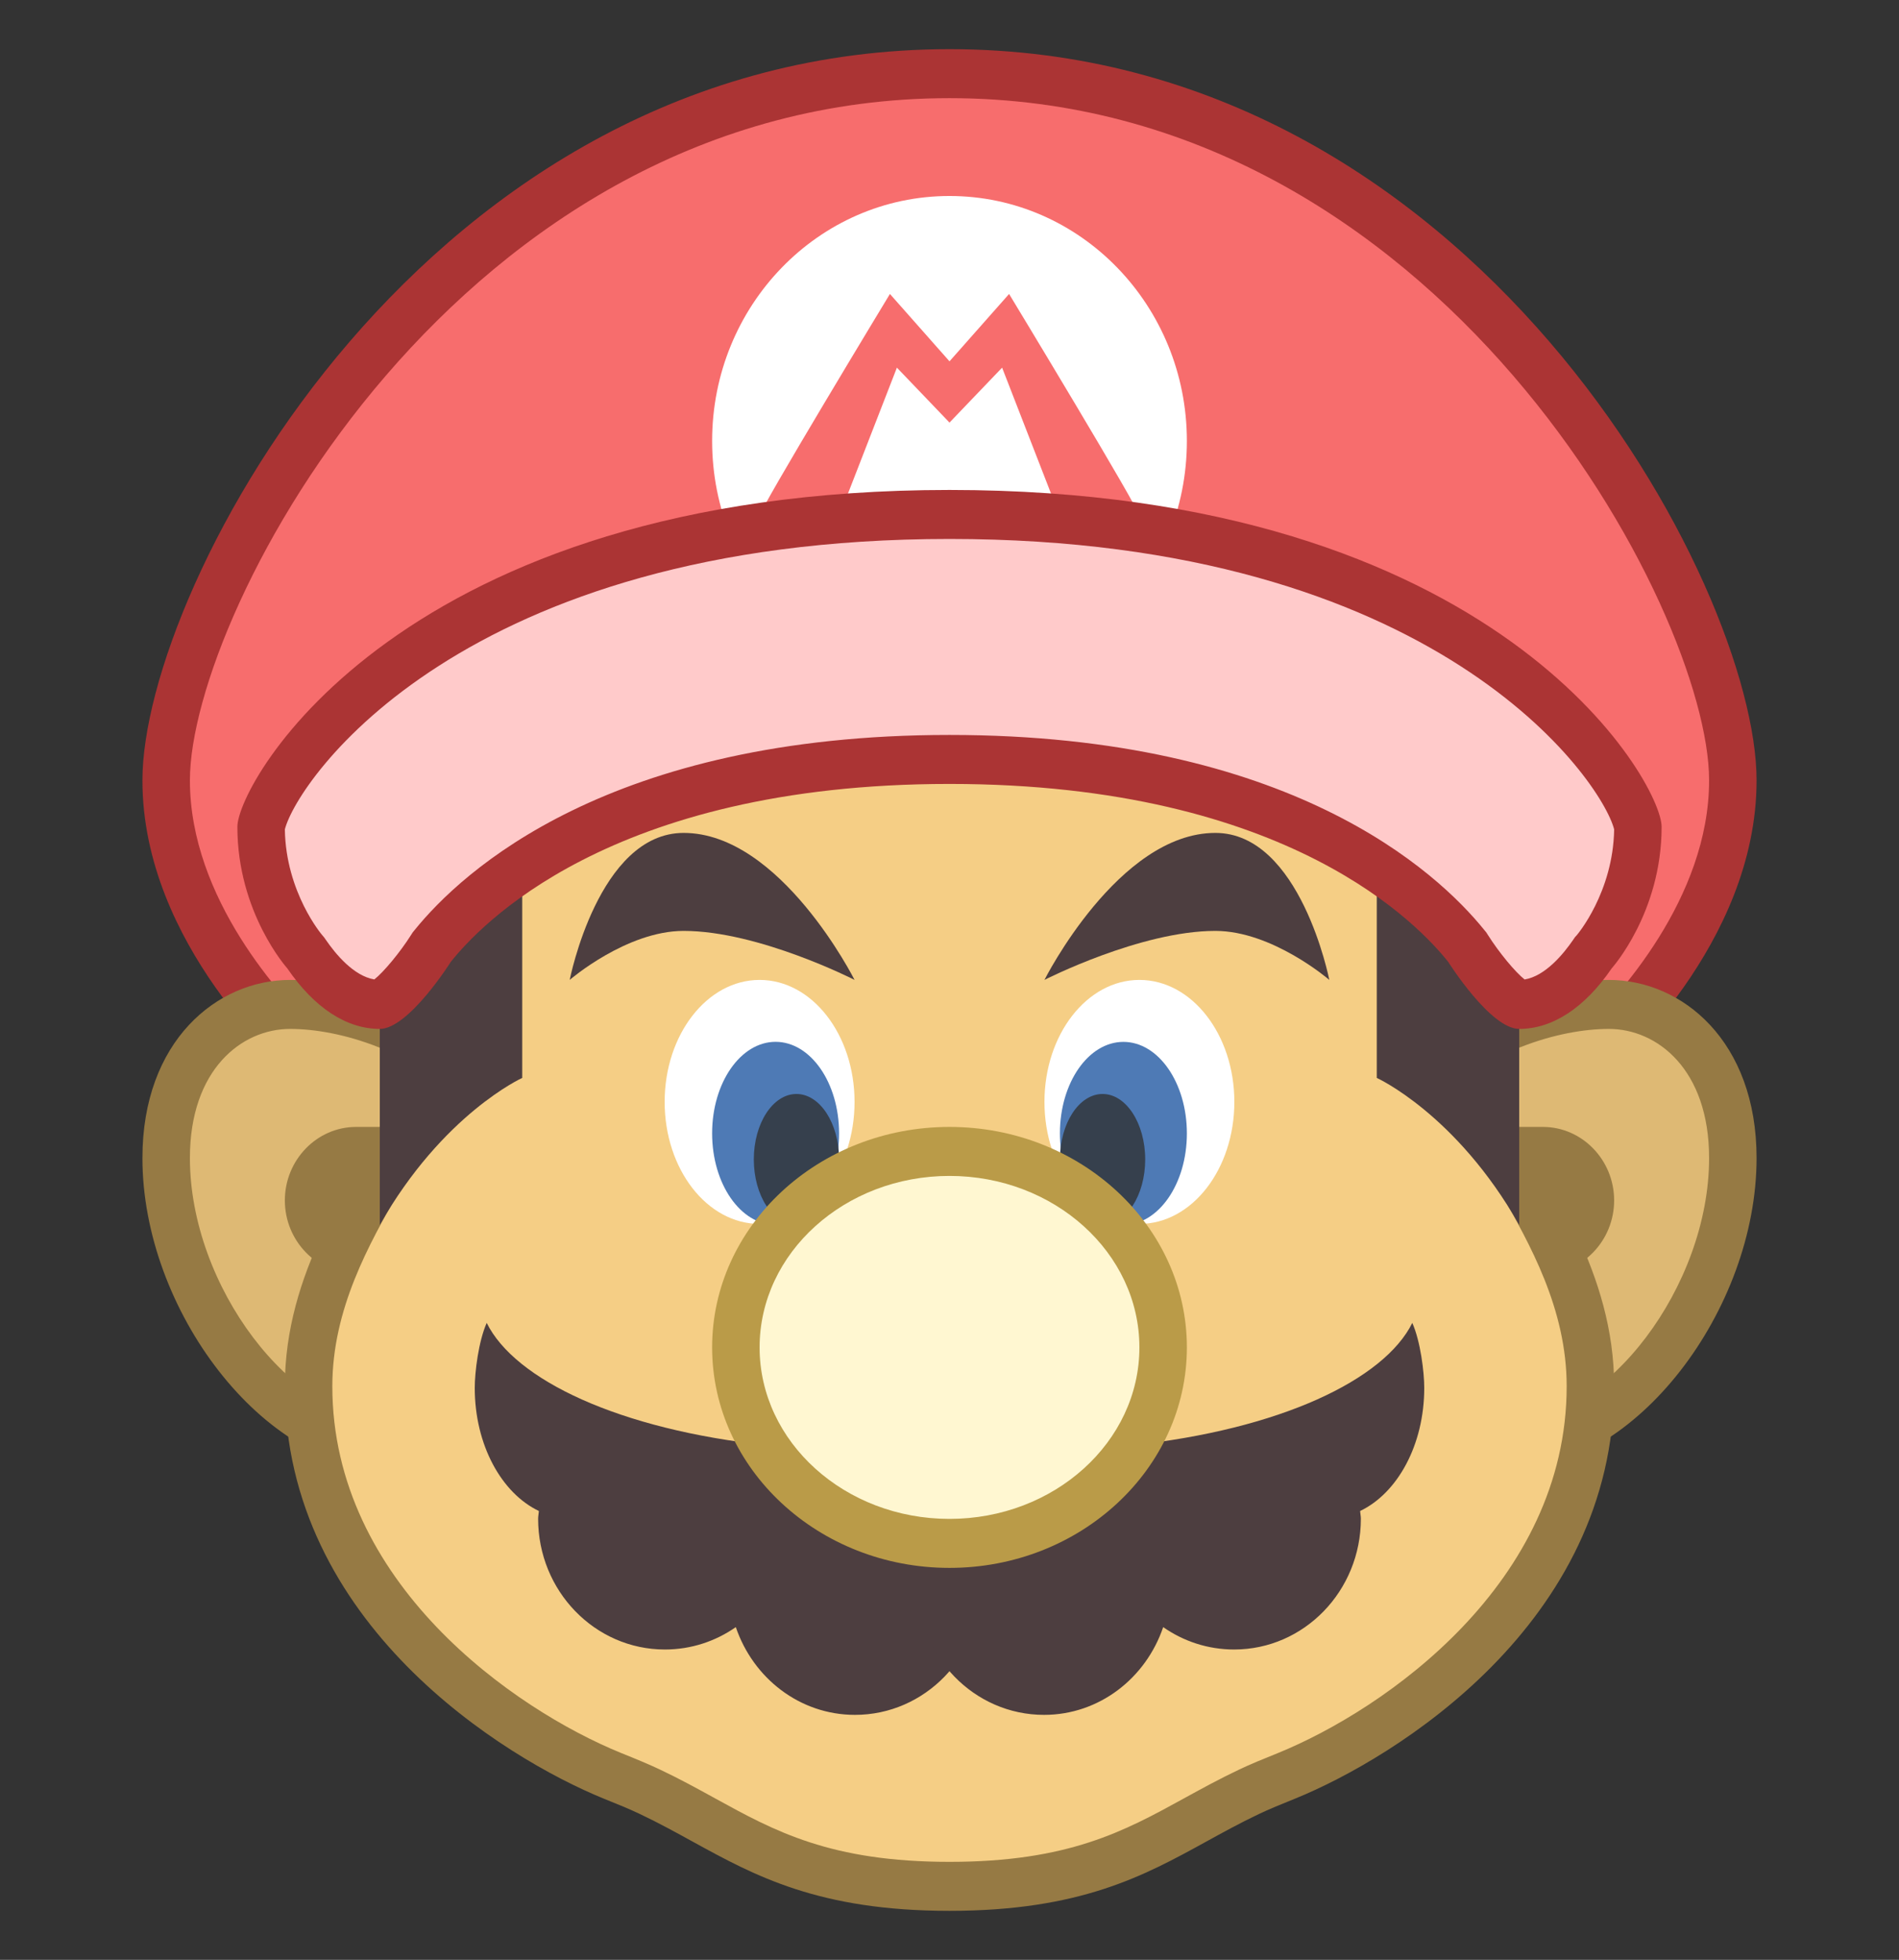 <svg width="188" height="194" viewBox="0 0 188 194" fill="none" xmlns="http://www.w3.org/2000/svg">
<rect x="0" y="0" width="188" height="194" fill="#333333" stroke="none"/>
<path d="M136.286 113.155C136.037 104.493 134.096 82.653 121.359 69.03C114.337 61.512 105.135 57.705 94 57.705C82.866 57.705 73.663 61.512 66.642 69.03C53.905 82.653 51.964 104.493 51.714 113.155L30.033 104.129C25.897 100.244 16.45 89.977 16.45 77.25C16.45 59.271 43.113 7.294 94 7.294C144.887 7.294 171.55 59.271 171.55 77.25C171.55 89.977 162.103 100.244 157.967 104.129L136.286 113.155Z" fill="#F76D6D"/>
<path d="M94 9.717C142.527 9.717 169.2 60.438 169.2 77.244C169.2 88.947 160.072 98.802 156.693 102.042L138.462 109.632C137.771 99.209 134.852 79.969 123.05 67.345C115.568 59.342 105.792 55.283 94 55.283C82.207 55.283 72.431 59.342 64.949 67.345C53.147 79.969 50.224 99.209 49.538 109.632L31.306 102.042C27.927 98.802 18.8 88.952 18.8 77.244C18.8 60.438 45.472 9.717 94 9.717ZM94 4.867C42.135 4.867 14.1 57.989 14.1 77.244C14.1 93.574 28.439 105.834 28.75 106.208L54.05 116.742C54.05 116.742 52.071 60.133 94 60.133C135.928 60.133 133.95 116.742 133.95 116.742L159.25 106.208C159.56 105.834 173.9 93.574 173.9 77.244C173.9 57.989 145.864 4.867 94 4.867Z" fill="#AB3434"/>
<path d="M38.474 143.077C27.773 143.077 16.45 128.459 16.45 114.641C16.45 104.65 22.621 99.427 28.722 99.427C34.042 99.427 42.465 101.774 48.692 108.394L49.247 108.976L45.91 142.407L44.194 142.829C43.212 143.048 41.647 143.077 40.561 143.077H38.474Z" fill="#DEB974"/>
<path d="M28.721 101.85C33.52 101.85 41.087 103.95 46.797 109.862L43.747 140.446L43.728 140.451C42.835 140.65 41.12 140.65 40.561 140.65H38.469C28.909 140.65 18.8 127.279 18.8 114.635C18.8 105.851 23.941 101.85 28.721 101.85ZM28.721 97C21.479 97 14.1 103.048 14.1 114.635C14.1 129.689 26.146 145.5 38.469 145.5H40.561C42.163 145.5 43.625 145.437 44.739 145.185L48.081 144.365L51.7 108.087L50.379 106.7C43.625 99.517 34.502 97 28.721 97Z" fill="#967A44"/>
<path d="M35.25 111.552H49.35C53.228 111.552 56.4 114.826 56.4 118.827C56.4 122.828 53.228 126.102 49.35 126.102H35.25C31.373 126.102 28.2 122.828 28.2 118.827C28.2 114.826 31.373 111.552 35.25 111.552Z" fill="#967A44"/>
<path d="M147.439 143.076C146.354 143.076 144.789 143.047 143.773 142.814L142.091 142.402L138.754 108.971L139.299 108.399C145.536 101.774 153.958 99.421 159.279 99.421C165.379 99.421 171.55 104.645 171.55 114.636C171.55 128.458 160.233 143.071 149.526 143.071H147.439V143.076Z" fill="#DEB974"/>
<path d="M159.278 101.85C164.058 101.85 169.2 105.851 169.2 114.635C169.2 127.279 159.09 140.65 149.53 140.65H147.439C146.875 140.65 145.164 140.65 144.346 140.466L144.252 140.441L141.202 109.857C146.894 103.955 154.475 101.85 159.278 101.85ZM159.278 97C153.497 97 144.379 99.517 137.625 106.7L136.3 108.087L139.919 144.365L143.26 145.185C144.374 145.437 145.841 145.5 147.439 145.5H149.526C161.854 145.5 173.9 129.689 173.9 114.635C173.9 103.048 166.521 97 159.278 97Z" fill="#967A44"/>
<path d="M152.749 111.552H138.649C134.772 111.552 131.599 114.826 131.599 118.827C131.599 122.828 134.772 126.102 138.649 126.102H152.749C156.627 126.102 159.799 122.828 159.799 118.827C159.799 114.826 156.627 111.552 152.749 111.552Z" fill="#967A44"/>
<path d="M94 186.723C81.634 186.723 75.839 183.537 69.701 180.156C67.845 179.142 66.209 178.24 64.362 177.367C63.3 176.863 62.026 176.339 60.607 175.772C57.542 174.52 30.545 162.774 30.545 137.214C30.545 128.887 34.39 122.131 37.483 116.704C38.319 115.229 39.085 113.876 39.692 112.649L39.95 112.13V88.045C42.004 85.198 54.642 70.323 94 70.323C133.64 70.323 146.02 85.154 148.05 88.03V112.13L148.309 112.644C148.915 113.871 149.681 115.224 150.518 116.699C153.605 122.126 157.455 128.887 157.455 137.209C157.455 162.774 130.463 174.516 127.389 175.772C125.979 176.334 124.705 176.858 123.638 177.363C121.796 178.24 120.16 179.138 118.567 180.011C112.161 183.537 106.366 186.723 94 186.723Z" fill="#F5CE85"/>
<path d="M94 72.751C130.115 72.751 142.904 85.448 145.7 88.882V111.551V112.715L146.213 113.753C146.838 115.019 147.627 116.416 148.492 117.939C151.434 123.114 155.1 129.554 155.1 137.217C155.1 156.676 137.137 169.198 126.543 173.52C125.072 174.111 123.742 174.654 122.661 175.173C120.739 176.085 119.075 176.997 117.463 177.88L117.19 178.03C111.32 181.255 105.774 184.301 94 184.301C82.222 184.301 76.681 181.255 70.801 178.02L70.538 177.875C68.926 176.992 67.262 176.076 65.354 175.173C64.254 174.65 62.929 174.102 61.476 173.52C50.864 169.193 32.9 156.676 32.9 137.217C32.9 129.554 36.566 123.114 39.508 117.939C40.373 116.416 41.163 115.019 41.788 113.753L42.3 112.715V111.551V88.892C45.172 85.376 57.989 72.751 94 72.751ZM94 67.901C48.462 67.901 37.6 87.301 37.6 87.301C37.6 93.669 37.6 108.447 37.6 111.551C34.761 117.313 28.2 125.897 28.2 137.217C28.2 160.74 49.943 174.034 59.751 178.035C61.119 178.583 62.355 179.087 63.375 179.577C65.274 180.479 66.957 181.411 68.592 182.308C74.716 185.669 81.047 189.151 94 189.151C106.953 189.151 113.284 185.669 119.404 182.303C121.039 181.406 122.722 180.474 124.621 179.572C125.641 179.083 126.877 178.583 128.244 178.03C138.058 174.034 159.8 160.74 159.8 137.217C159.8 125.902 153.239 117.313 150.4 111.551C150.4 108.447 150.4 93.664 150.4 87.301C150.4 87.301 139.539 67.901 94 67.901Z" fill="#967A44"/>
<path d="M84.6 109.076C84.6 115.75 80.393 121.153 75.2 121.153C70.006 121.153 65.8 115.745 65.8 109.076C65.8 102.408 70.006 97 75.2 97C80.393 97 84.6 102.408 84.6 109.076Z" fill="white"/>
<path d="M83.068 112.188C83.068 117.193 80.252 121.248 76.784 121.248C73.315 121.248 70.5 117.193 70.5 112.188C70.5 107.183 73.315 103.128 76.784 103.128C80.252 103.133 83.068 107.183 83.068 112.188Z" fill="#4E7AB5"/>
<path d="M83.068 114.77C83.068 118.344 81.178 121.249 78.847 121.249C76.521 121.249 74.627 118.349 74.627 114.77C74.627 111.195 76.516 108.29 78.847 108.29C81.174 108.29 83.068 111.195 83.068 114.77Z" fill="#36404D"/>
<path d="M37.6 121.251C43.841 110.261 51.7 106.701 51.7 106.701V80.026H37.6C37.6 80.026 37.6 113.612 37.6 121.251ZM84.642 143.857C82.038 143.857 79.622 144.677 77.62 146.073C77.254 144.992 76.694 144.012 76.079 143.081C61.245 141.51 50.957 136.567 48.184 130.951C47.376 132.76 47 135.821 47 137.382C47 143.047 49.664 147.815 53.349 149.57C53.335 149.827 53.274 150.07 53.274 150.332C53.274 157.481 58.891 163.281 65.823 163.281C68.427 163.281 70.843 162.462 72.845 161.065C74.556 166.109 79.166 169.751 84.642 169.751C91.57 169.751 97.191 163.955 97.191 156.802C97.191 149.653 91.57 143.857 84.642 143.857Z" fill="#4D3E40"/>
<path d="M94 19.401C106.977 19.401 117.5 30.26 117.5 43.651C117.5 57.042 106.977 67.901 94 67.901V19.401ZM94 19.401C81.023 19.401 70.5 30.26 70.5 43.651C70.5 57.042 81.023 67.901 94 67.901V19.401Z" fill="white"/>
<path d="M94 35.768L99.899 29.099C99.899 29.099 112.951 50.647 112.8 51.074C112.645 51.501 105.797 53.349 105.797 53.349L99.208 36.393L94 41.83V35.768ZM94 35.768L88.102 29.099C88.102 29.099 75.05 50.647 75.2 51.074C75.355 51.501 82.203 53.349 82.203 53.349L88.793 36.393L94 41.83V35.768Z" fill="#F76D6D"/>
<path d="M67.68 92.148C75.111 92.148 84.6 96.998 84.6 96.998C84.6 96.998 77.278 82.448 67.68 82.448C59.253 82.448 56.401 96.998 56.401 96.998C56.401 96.998 62.017 92.148 67.68 92.148Z" fill="#4D3E40"/>
<path d="M112.8 97C117.994 97 122.2 102.408 122.2 109.076C122.2 115.745 117.994 121.153 112.8 121.153C107.607 121.153 103.4 115.745 103.4 109.076C103.4 102.408 107.607 97 112.8 97Z" fill="white"/>
<path d="M111.216 103.134C114.685 103.134 117.5 107.188 117.5 112.194C117.5 117.199 114.685 121.249 111.216 121.249C107.748 121.249 104.932 117.194 104.932 112.189C104.932 107.184 107.748 103.134 111.216 103.134Z" fill="#4E7AB5"/>
<path d="M109.153 108.29C111.479 108.29 113.374 111.19 113.374 114.77C113.374 118.344 111.484 121.249 109.153 121.249C106.826 121.249 104.932 118.349 104.932 114.77C104.932 111.195 106.826 108.29 109.153 108.29Z" fill="#36404D"/>
<path d="M150.4 121.251C144.158 110.261 136.3 106.701 136.3 106.701V80.026H150.4C150.4 80.026 150.4 113.612 150.4 121.251ZM103.358 143.857C105.961 143.857 108.377 144.677 110.379 146.073C110.746 144.992 111.305 144.012 111.921 143.081C126.754 141.51 137.043 136.567 139.816 130.951C140.624 132.76 141 135.821 141 137.382C141 143.047 138.335 147.815 134.65 149.57C134.664 149.827 134.725 150.07 134.725 150.332C134.725 157.481 129.109 163.281 122.176 163.281C119.573 163.281 117.157 162.462 115.155 161.065C113.444 166.109 108.833 169.751 103.358 169.751C96.43 169.751 90.809 163.955 90.809 156.802C90.809 149.653 96.43 143.857 103.358 143.857Z" fill="#4D3E40"/>
<path d="M120.32 92.148C112.89 92.148 103.4 96.998 103.4 96.998C103.4 96.998 110.723 82.448 120.32 82.448C128.748 82.448 131.6 96.998 131.6 96.998C131.6 96.998 125.984 92.148 120.32 92.148Z" fill="#4D3E40"/>
<path d="M93.999 113.979C88.39 113.979 83.011 116.022 79.044 119.661C75.078 123.299 72.85 128.233 72.85 133.379C72.85 138.524 75.078 143.458 79.044 147.096C83.011 150.735 88.39 152.779 93.999 152.779C99.609 152.779 104.988 150.735 108.955 147.096C112.921 143.458 115.15 138.524 115.15 133.379C115.15 128.233 112.921 123.299 108.955 119.661C104.988 116.022 99.609 113.979 93.999 113.979Z" fill="#FFF7D1"/>
<path d="M94 116.402C104.368 116.402 112.8 124.016 112.8 133.377C112.8 142.737 104.368 150.352 94 150.352C83.632 150.352 75.2 142.737 75.2 133.377C75.2 124.016 83.632 116.402 94 116.402ZM94 111.552C81.037 111.552 70.5 121.344 70.5 133.377C70.5 145.41 81.037 155.202 94 155.202C106.963 155.202 117.5 145.41 117.5 133.377C117.5 121.344 106.963 111.552 94 111.552Z" fill="#BA9B48"/>
<path d="M37.557 99.427C34.432 99.427 31.908 96.721 30.352 94.451C30.117 94.16 25.85 89.242 25.85 81.846C26.122 78.198 42.032 50.927 94 50.927C145.967 50.927 161.877 78.199 162.15 81.875C162.15 89.325 157.887 94.155 157.844 94.204C156.096 96.716 153.581 99.412 150.428 99.427C149.488 99.248 147.011 96.556 145.324 93.864C140.671 88.083 126.712 75.177 94 75.177C61.288 75.177 47.329 88.083 42.845 93.631C40.974 96.57 38.483 99.277 37.557 99.427Z" fill="#FFCACA"/>
<path d="M94 53.35C142.321 53.35 158.578 77.275 159.8 82.101C159.701 88.343 156.129 92.538 156.12 92.548L155.908 92.785L155.73 93.047C154.799 94.405 152.994 96.617 150.936 96.956C150.038 96.258 148.398 94.289 147.298 92.543L147.143 92.3L146.96 92.077C142.264 86.262 127.699 72.75 94 72.75C60.301 72.75 45.736 86.262 41.04 92.072L40.857 92.296L40.702 92.538C39.626 94.25 37.962 96.248 37.059 96.951C35.001 96.612 33.196 94.4 32.266 93.042L32.082 92.781L31.904 92.572C31.871 92.538 28.299 88.348 28.2 82.101C29.422 77.275 45.679 53.35 94 53.35ZM94 48.5C39.677 48.5 23.5 77.459 23.5 81.844C23.5 90.36 28.435 95.846 28.435 95.846C31.137 99.794 34.324 101.85 37.6 101.85C40.462 101.85 44.65 95.181 44.65 95.181C47.343 91.849 60.179 77.6 94 77.6C127.821 77.6 140.657 91.849 143.35 95.181C143.35 95.181 147.538 101.85 150.4 101.85C153.676 101.85 156.862 99.794 159.565 95.846C159.565 95.846 164.5 90.356 164.5 81.844C164.5 77.459 148.323 48.5 94 48.5Z" fill="#AB3434"/>
</svg>
